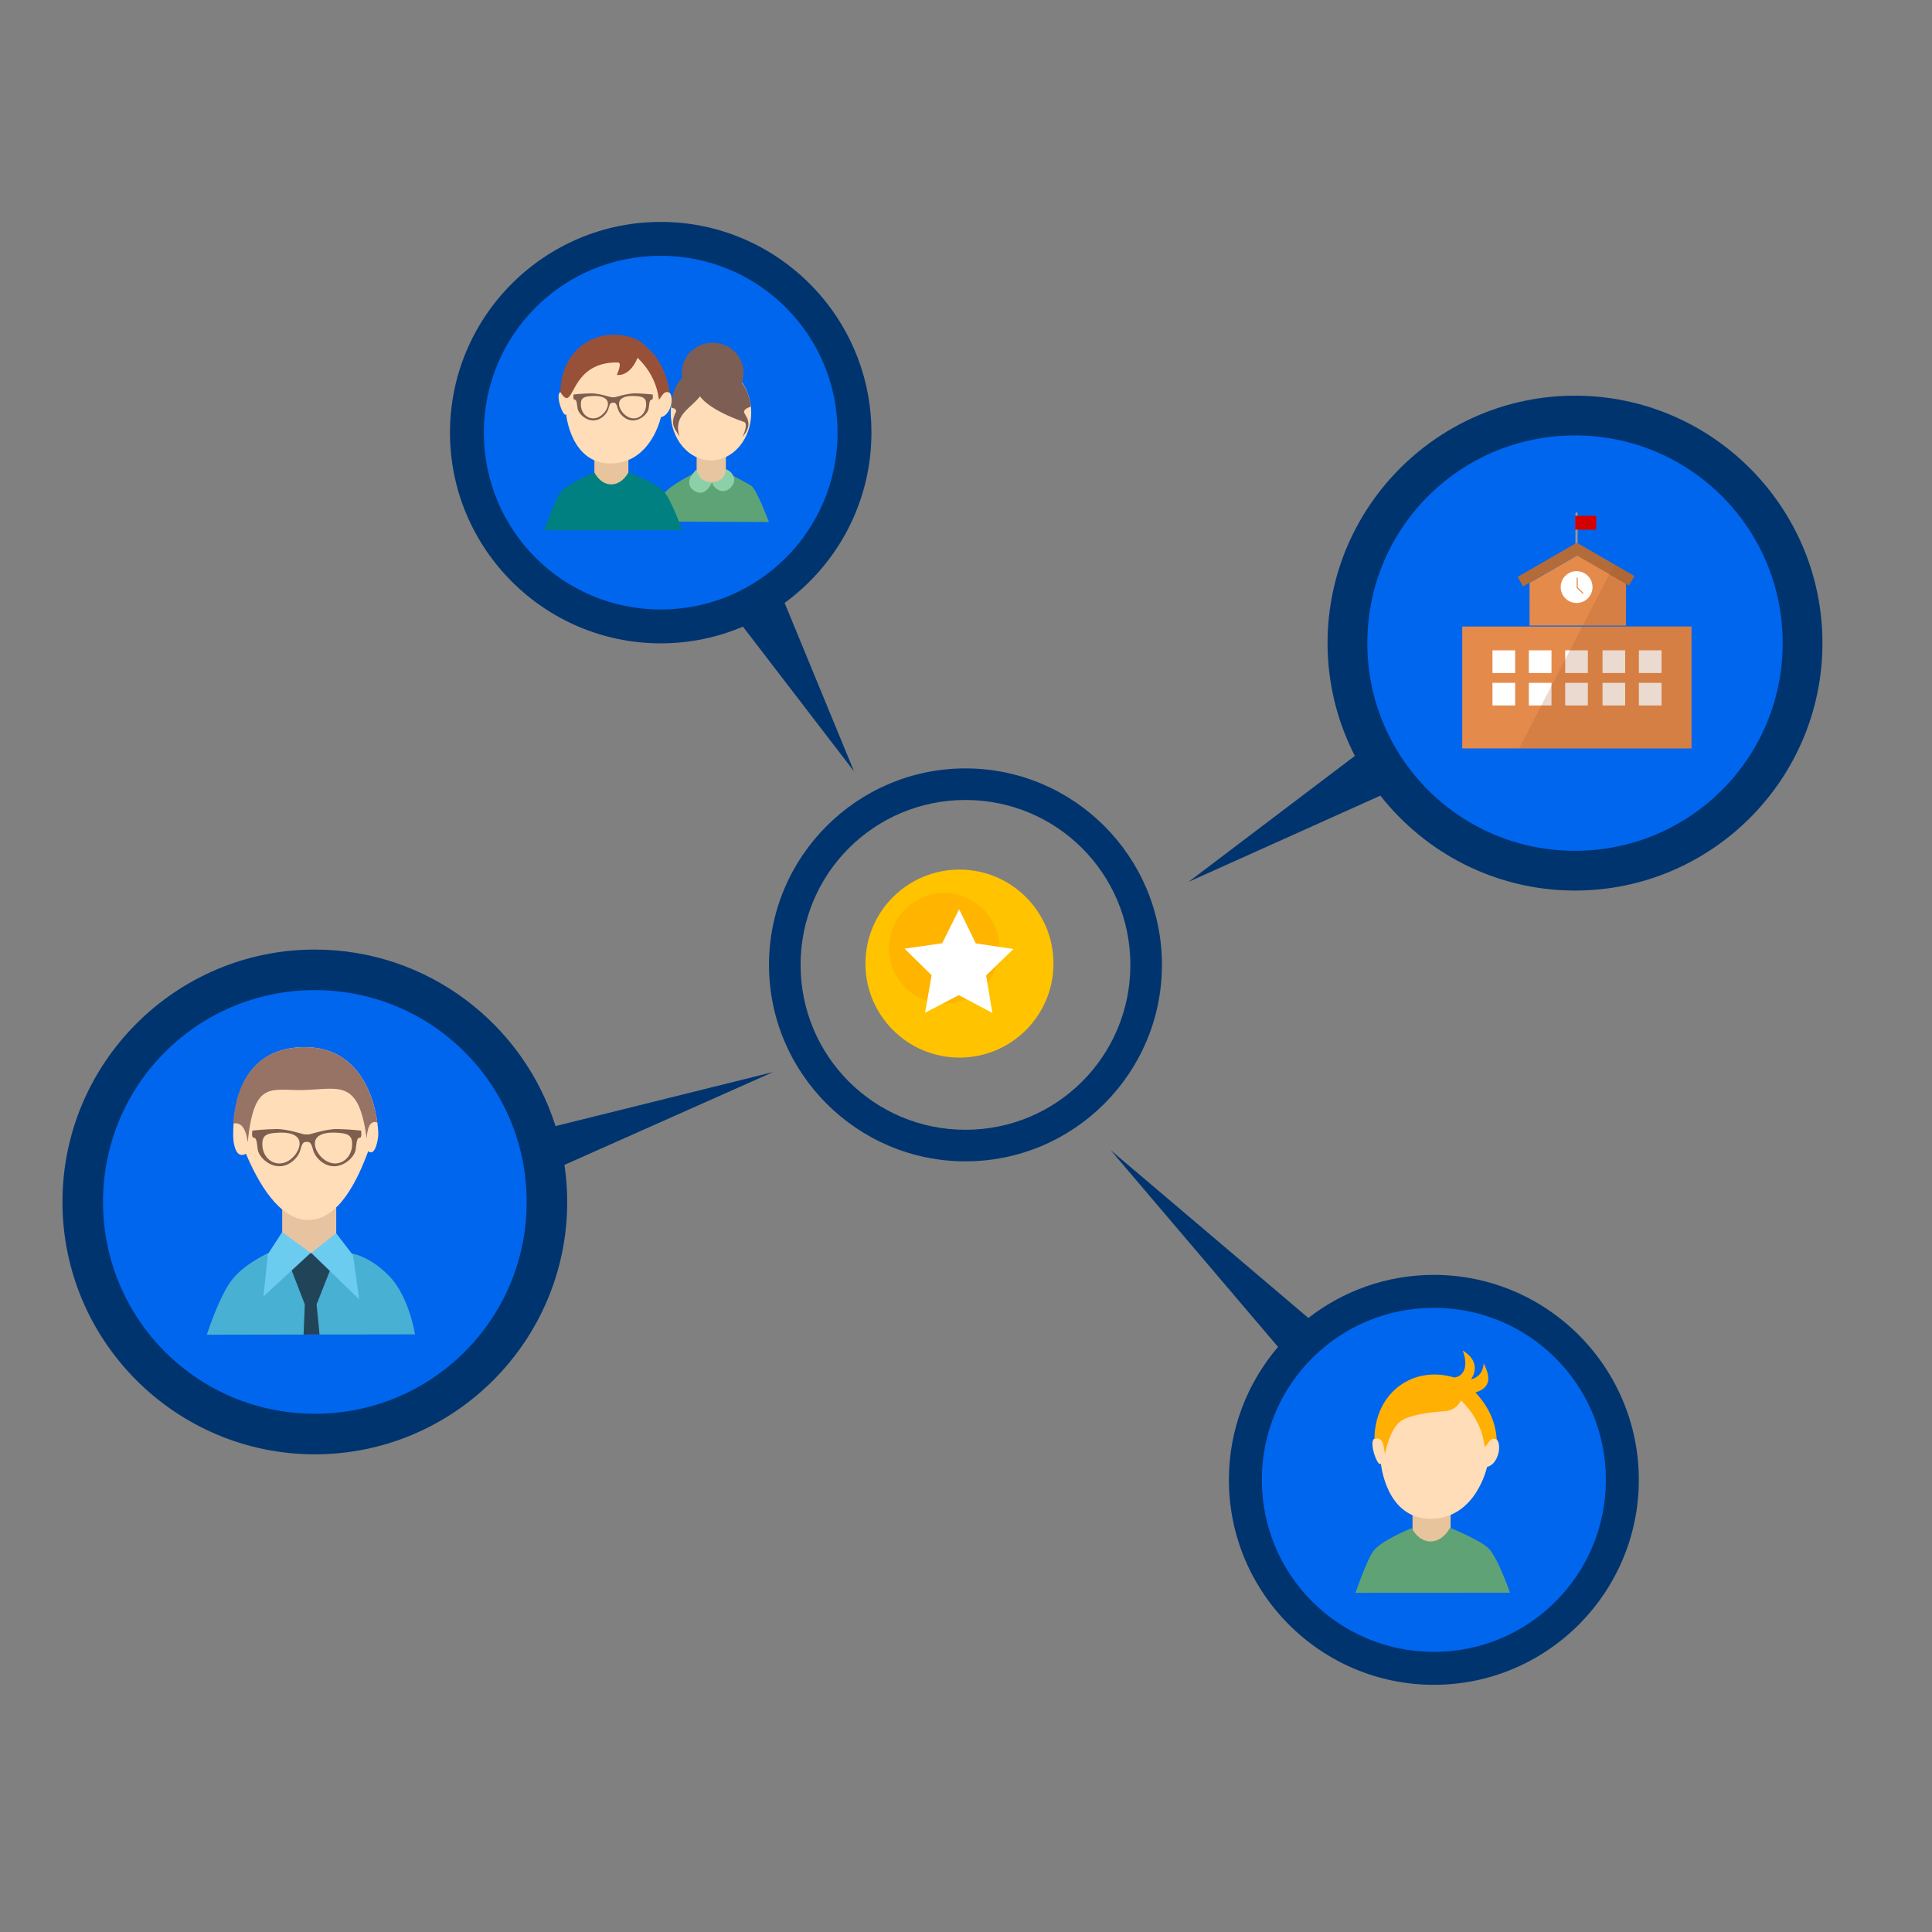 <?xml version="1.0" encoding="UTF-8" standalone="no"?>
<!-- Created with Inkscape (http://www.inkscape.org/) -->

<svg
   xmlns:dc="http://purl.org/dc/elements/1.1/"
   xmlns:cc="http://creativecommons.org/ns#"
   xmlns:rdf="http://www.w3.org/1999/02/22-rdf-syntax-ns#"
   xmlns:svg="http://www.w3.org/2000/svg"
   xmlns="http://www.w3.org/2000/svg"
   xmlns:sodipodi="http://sodipodi.sourceforge.net/DTD/sodipodi-0.dtd"
   xmlns:inkscape="http://www.inkscape.org/namespaces/inkscape"
   width="135mm"
   height="135mm"
   viewBox="0 0 478.346 478.346"
   id="svg2"
   version="1.1"
   inkscape:version="0.91 r13725"
   sodipodi:docname="Why.svg">
  <rect x="0" y="0" width="478.346" height="478.346" fill="#808080" stroke="none"/>
  <defs
     id="defs4">
    <clipPath
       clipPathUnits="userSpaceOnUse"
       id="clipPath4437">
      <rect
         style="fill:#784421;fill-opacity:1;stroke:none;stroke-width:0.1;stroke-linecap:round;stroke-linejoin:miter;stroke-miterlimit:4;stroke-dasharray:none;stroke-dashoffset:0;stroke-opacity:1"
         id="rect4439"
         width="16.562"
         height="27.562"
         x="51.224"
         y="578.048"
         transform="matrix(0.888,0.46,-0.46,0.888,0,0)" />
    </clipPath>
    <clipPath
       clipPathUnits="userSpaceOnUse"
       id="clipPath4588">
      <path
         sodipodi:nodetypes="czcczcc"
         inkscape:connector-curvature="0"
         id="path4590"
         d="m -357.747,409.395 c 0,0 5.568,-17.501 11.667,-25.986 6.099,-8.485 18.915,-14.142 18.915,-14.142 l 40.482,0.619 c 0,0 8.72,1.356 18.12,11.225 9.4,9.87 12.286,28.107 12.286,28.107 z"
         style="fill:#48b0d3;fill-opacity:1;fill-rule:evenodd;stroke:none;stroke-width:1px;stroke-linecap:butt;stroke-linejoin:miter;stroke-opacity:1" />
    </clipPath>
    <clipPath
       clipPathUnits="userSpaceOnUse"
       id="clipPath4611">
      <rect
         style="fill:#7c5e54;fill-opacity:1;stroke:none;stroke-width:0.1;stroke-linecap:round;stroke-linejoin:miter;stroke-miterlimit:4;stroke-dasharray:none;stroke-dashoffset:0;stroke-opacity:1"
         id="rect4613"
         width="103.75"
         height="47.75"
         x="-3.5"
         y="259.862" />
    </clipPath>
  </defs>
  <sodipodi:namedview
     id="base"
     pagecolor="#ffffff"
     bordercolor="#666666"
     borderopacity="1.0"
     inkscape:pageopacity="0.0"
     inkscape:pageshadow="2"
     inkscape:zoom="1.4142136"
     inkscape:cx="146.80985"
     inkscape:cy="228.12381"
     inkscape:document-units="px"
     inkscape:current-layer="layer1"
     showgrid="false"
     inkscape:window-width="1366"
     inkscape:window-height="715"
     inkscape:window-x="-8"
     inkscape:window-y="-8"
     inkscape:window-maximized="1"
     showguides="true"
     inkscape:guide-bbox="true"
     fit-margin-top="0"
     fit-margin-left="0"
     fit-margin-right="0"
     fit-margin-bottom="0">
    <sodipodi:guide
       position="826.918,311.918"
       orientation="1,0"
       id="guide4232" />
    <sodipodi:guide
       position="239.173,239.173"
       orientation="1,0"
       id="guide4218"
       inkscape:label=""
       inkscape:color="rgb(0,0,255)" />
  </sodipodi:namedview>
  <g
     inkscape:label="Layer 1"
     inkscape:groupmode="layer"
     id="layer1"
     transform="translate(-118.796,-189.506)">
    <g
       id="circs"
       inkscape:transform-center-x="4.9497475"
       inkscape:transform-center-y="-2.8284271">
      <circle
         transform="translate(118.796,189.506)"
         class="why-cir"
         r="47"
         cy="107.346"
         cx="163"
         id="path4304"
         style="fill:#0066ee;fill-opacity:1;stroke:none;stroke-width:0.3;stroke-linecap:round;stroke-linejoin:round;stroke-miterlimit:4;stroke-dasharray:none;stroke-dashoffset:0;stroke-opacity:1" />
      <circle
         transform="translate(118.796,189.506)"
         class="why-cir"
         r="59.5"
         cy="158.846"
         cx="390.5"
         id="path4310"
         style="fill:#0066ee;fill-opacity:1;stroke:none;stroke-width:0.3;stroke-linecap:round;stroke-linejoin:round;stroke-miterlimit:4;stroke-dasharray:none;stroke-dashoffset:0;stroke-opacity:1" />
      <circle
         transform="translate(118.796,189.506)"
         class="why-cir"
         r="47"
         cy="366.346"
         cx="355"
         id="path4308"
         style="fill:#0066ee;fill-opacity:1;stroke:none;stroke-width:0.3;stroke-linecap:round;stroke-linejoin:round;stroke-miterlimit:4;stroke-dasharray:none;stroke-dashoffset:0;stroke-opacity:1" />
      <circle
         transform="translate(118.796,189.506)"
         class="why-cir"
         r="54.5"
         cy="297.846"
         cx="78.5"
         id="path4306"
         style="fill:#0066ee;fill-opacity:1;stroke:none;stroke-width:0.3;stroke-linecap:round;stroke-linejoin:round;stroke-miterlimit:4;stroke-dasharray:none;stroke-dashoffset:0;stroke-opacity:1" />
      <g
         id="g4279"
         class="pic why-cir">
        <g
           transform="matrix(0.318,0,0,0.318,280.077,188.968)"
           id="g4623">
          <rect
             style="fill:#e6c5a0;fill-opacity:1;stroke:none;stroke-width:0.1;stroke-linecap:round;stroke-linejoin:miter;stroke-miterlimit:4;stroke-dasharray:none;stroke-dashoffset:0;stroke-opacity:1"
             id="rect4615"
             width="22.804"
             height="35.002"
             x="35.216"
             y="353.564" />
          <ellipse
             style="fill:#ffddb8;fill-opacity:1;stroke:none;stroke-width:0.1;stroke-linecap:round;stroke-linejoin:miter;stroke-miterlimit:4;stroke-dasharray:none;stroke-dashoffset:0;stroke-opacity:1"
             id="path4603"
             cx="46.378"
             cy="323.001"
             rx="31.339"
             ry="37.143" />
          <ellipse
             style="fill:#7c5e54;fill-opacity:1;stroke:none;stroke-width:0.1;stroke-linecap:round;stroke-linejoin:miter;stroke-miterlimit:4;stroke-dasharray:none;stroke-dashoffset:0;stroke-opacity:1"
             id="path4605"
             cx="47.73"
             cy="291.869"
             rx="24.042"
             ry="23.335"
             clip-path="url(#clipPath4611)" />
          <path
             style="fill:#7c5e54;fill-opacity:1;fill-rule:evenodd;stroke:none;stroke-width:1px;stroke-linecap:butt;stroke-linejoin:miter;stroke-opacity:1"
             d="m 70.879,341.897 c 0,0 5.081,-10.33 1.237,-11.667 -28.461,-9.899 -34.295,-19.976 -34.295,-19.976 -7.02,9.424 -21.244,14.624 -15.91,31.289 -2.861,-5.233 -8.224,-8.886 -2.652,-19.445 -0.189,-2.907 -2.426,-2.398 -3.889,-3.182 0,0 -0.93,-30.976 29.875,-30.582 30.806,0.393 32.173,30.052 32.173,30.052 0,0 -4.994,1.149 -5.303,3.889 -0.265,2.344 8.662,8.485 -1.237,19.622 z"
             id="path4607"
             inkscape:connector-curvature="0"
             sodipodi:nodetypes="cscccczcsc" />
          <path
             style="fill:#5ea376;fill-opacity:1;fill-rule:evenodd;stroke:none;stroke-width:1px;stroke-linecap:butt;stroke-linejoin:miter;stroke-opacity:1"
             d="m 1.562,407.737 c 0,0 4.864,-17.03 8.438,-21.875 C 14.884,379.241 33,370.362 33,370.362 l 6.5,11 7.25,-4.25 12,3 1.177,-9.854 c 0,0 14.073,7.104 18.073,9.854 4,2.75 13.5,28 13.5,28 z"
             id="path4617"
             inkscape:connector-curvature="0"
             sodipodi:nodetypes="cscccccscc" />
          <path
             style="fill:#8dd0a7;fill-opacity:1;fill-rule:evenodd;stroke:none;stroke-width:1px;stroke-linecap:butt;stroke-linejoin:miter;stroke-opacity:1"
             d="m 35.216,367.201 c 0,0 1.308,10.235 12.058,9.86 10.75,-0.375 10.729,-10.006 10.729,-10.006 2.538,0.231 10.679,6.944 3.771,14.131 -6.907,7.187 -14.608,-0.944 -14.5,-4.25 0,0 -4.988,13.1 -14.25,6.625 -9.262,-6.475 2.192,-16.36 2.192,-16.36 z"
             id="path4621"
             inkscape:connector-curvature="0"
             sodipodi:nodetypes="csczczc" />
        </g>
        <g
           transform="matrix(1.056,0,0,1.056,-29.203,-71.589)"
           id="g4725">
          <g
             transform="matrix(0.443,0,0,0.443,590.434,294.624)"
             id="g4698">
            <g
               id="g4700"
               transform="translate(-310.5,19.5)">
              <rect
                 y="108.862"
                 x="-391.36"
                 height="27"
                 width="18"
                 id="rect4702"
                 style="fill:#e7c49c;fill-opacity:1;stroke:none;stroke-width:0.1;stroke-linecap:round;stroke-linejoin:miter;stroke-miterlimit:4;stroke-dasharray:none;stroke-dashoffset:0;stroke-opacity:1" />
              <path
                 sodipodi:nodetypes="zccccccz"
                 inkscape:connector-curvature="0"
                 id="path4704"
                 d="m -382.653,118.862 c 21.331,-0.147 26.5,-24.5 26.5,-24.5 5.338,-1.117 7.298,-10.747 4.309,-13.247 l -16.809,-24.753 -29.75,8.75 -10.652,15.862 c -3.579,0.536 1.431,14.398 2.75,11.75 0,0 2.321,26.285 23.652,26.138 z"
                 style="fill:#ffddb8;fill-opacity:1;fill-rule:evenodd;stroke:none;stroke-width:1px;stroke-linecap:butt;stroke-linejoin:miter;stroke-opacity:1" />
              <path
                 sodipodi:nodetypes="csccczccc"
                 inkscape:connector-curvature="0"
                 id="path4706"
                 d="m -378.84,65.393 c 2.394,0.106 -0.673,6.622 -0.673,6.622 7.584,0.665 10.996,-9.12 10.996,-9.12 6.251,6.072 10.246,13.375 11.314,22.274 1.634,-1.91 2.716,-5.29 5.657,-3.712 -0.525,-7.222 -4.828,-17.23 -10.076,-22.274 -5.248,-5.044 -5.394,-5.229 -10.076,-7.071 -19.219,-5.849 -37.454,6.963 -37.653,28.991 7.886,12.466 3.549,-16.264 30.513,-15.71 z"
                 style="fill:#975139;fill-opacity:1;fill-rule:evenodd;stroke:none;stroke-width:1px;stroke-linecap:butt;stroke-linejoin:miter;stroke-opacity:1" />
            </g>
            <path
               style="fill:#008080;fill-opacity:1;fill-rule:evenodd;stroke:none;stroke-width:1px;stroke-linecap:butt;stroke-linejoin:miter;stroke-opacity:1"
               d="m -701.875,143.112 c 4.51,8.38 13.288,8.534 18.129,-0.153 0,0 13.508,5.477 17.928,9.453 4.42,3.976 10.385,21.217 10.385,21.217 l -72.973,0.077 c 0,0 4.972,-14.755 8.351,-19.652 3.379,-4.897 18.18,-10.942 18.18,-10.942 z"
               id="path4708"
               inkscape:connector-curvature="0"
               sodipodi:nodetypes="cczcczc" />
          </g>
          <path
             style="fill:#7e5e4d;fill-opacity:1;fill-rule:evenodd;stroke:none;stroke-width:1px;stroke-linecap:butt;stroke-linejoin:miter;stroke-opacity:1"
             d="m 278.617,339.477 c -2.011,0.044 -3.979,0.262 -3.979,0.262 0,0 -0.219,1.268 0.262,1.224 0.481,-0.044 0.525,1.049 0.656,2.011 0.143,1.048 1.618,2.754 3.541,2.842 1.924,0.087 3.41,-1.574 3.716,-2.754 0.306,-1.18 0.498,-1.399 1.089,-1.399 0.591,0 0.783,0.219 1.089,1.399 0.306,1.18 1.793,2.842 3.716,2.754 1.924,-0.087 3.399,-1.794 3.541,-2.842 0.131,-0.962 0.175,-2.055 0.656,-2.011 0.481,0.044 0.262,-1.224 0.262,-1.224 0,0 -1.967,-0.219 -3.979,-0.262 -2.011,-0.044 -4.656,0.918 -4.941,0.918 l -0.691,0 c -0.284,0 -2.929,-0.962 -4.941,-0.918 z m 1.013,0.605 c 1.952,0.008 3.156,0.685 3.054,2.018 -0.109,1.422 -1.618,3.148 -3.279,3.235 -1.661,0.087 -2.973,-1.268 -3.061,-3.061 -0.087,-1.793 0.7,-2.099 2.886,-2.186 0.137,-0.005 0.27,-0.008 0.4,-0.007 z m 8.721,0 c 0.13,-3.5e-4 0.264,0.002 0.4,0.007 2.186,0.087 2.973,0.394 2.886,2.186 -0.087,1.793 -1.399,3.148 -3.061,3.061 -1.661,-0.087 -3.17,-1.814 -3.279,-3.235 -0.103,-1.333 1.101,-2.011 3.054,-2.018 z"
             id="path4564-0"
             inkscape:connector-curvature="0" />
        </g>
      </g>
      <g
         id="g4526"
         class="pic why-cir">
        <g
           id="g4460"
           class=""
           transform="matrix(2.716,0,0,2.716,1124.371,-1142.83)">
          <rect
             y="547.665"
             x="-236.943"
             height="11.112"
             width="20.898"
             id="rect4280"
             style="fill:#e48b4c;fill-opacity:1;stroke:none;stroke-width:25;stroke-linecap:round;stroke-linejoin:round;stroke-miterlimit:4;stroke-dasharray:none;stroke-dashoffset:0;stroke-opacity:1" />
          <g
             transform="matrix(0.536,0,0,0.536,-103.871,253.013)"
             id="g4294">
            <path
               sodipodi:nodetypes="cccccc"
               style="fill:#e48b4c;fill-opacity:1;fill-rule:evenodd;stroke:none;stroke-width:1px;stroke-linecap:butt;stroke-linejoin:miter;stroke-opacity:1"
               d="m -228.61,537.56 8.2,4.739 -0.008,7.26 -16.404,0 0.002,-7.26 z"
               id="path4290"
               inkscape:connector-curvature="0" />
          </g>
          <path
             inkscape:connector-curvature="0"
             id="path4301"
             d="m -226.525,540.804 0,-3.447"
             style="fill:#999999;fill-rule:evenodd;stroke:#999999;stroke-width:0.2;stroke-linecap:round;stroke-linejoin:miter;stroke-miterlimit:4;stroke-dasharray:none;stroke-opacity:1" />
          <path
             inkscape:connector-curvature="0"
             id="path4299"
             d="m -231.645,543.575 5.145,-2.97 5.005,2.89"
             style="fill:none;fill-opacity:0;fill-rule:evenodd;stroke:#b36c39;stroke-width:1px;stroke-linecap:butt;stroke-linejoin:miter;stroke-opacity:1" />
          <rect
             y="537.675"
             x="-226.547"
             height="1.062"
             width="1.719"
             id="rect4303"
             style="fill:#d40000;fill-opacity:1;stroke:#d40000;stroke-width:0.2;stroke-linecap:round;stroke-linejoin:miter;stroke-miterlimit:4;stroke-dasharray:none;stroke-dashoffset:0;stroke-opacity:1" />
          <g
             transform="translate(0.188,-0.062)"
             id="g4309">
            <circle
               style="fill:#ffffff;fill-opacity:1;stroke:#e48b4c;stroke-width:0.283;stroke-linecap:round;stroke-linejoin:miter;stroke-miterlimit:4;stroke-dasharray:none;stroke-dashoffset:0;stroke-opacity:1"
               id="path4305"
               cx="-226.706"
               cy="544.13"
               r="1.592" />
            <path
               style="fill:none;fill-rule:evenodd;stroke:#e48b4c;stroke-width:0.1;stroke-linecap:butt;stroke-linejoin:miter;stroke-miterlimit:4;stroke-dasharray:none;stroke-opacity:1"
               d="m -226.65,543.267 0,0.906 0.541,0.541"
               id="path4307"
               inkscape:connector-curvature="0" />
          </g>
          <rect
             y="549.786"
             x="-234.237"
             height="2.166"
             width="2.166"
             id="rect4313"
             style="fill:#ffffff;fill-opacity:1;stroke:#e48b4c;stroke-width:0.1;stroke-linecap:round;stroke-linejoin:miter;stroke-miterlimit:4;stroke-dasharray:none;stroke-dashoffset:0;stroke-opacity:1" />
          <rect
             style="fill:#ffffff;fill-opacity:1;stroke:#e48b4c;stroke-width:0.1;stroke-linecap:round;stroke-linejoin:miter;stroke-miterlimit:4;stroke-dasharray:none;stroke-dashoffset:0;stroke-opacity:1"
             id="rect4315"
             width="2.166"
             height="2.166"
             x="-230.922"
             y="549.786" />
          <rect
             y="549.786"
             x="-227.608"
             height="2.166"
             width="2.166"
             id="rect4317"
             style="fill:#ffffff;fill-opacity:1;stroke:#e48b4c;stroke-width:0.1;stroke-linecap:round;stroke-linejoin:miter;stroke-miterlimit:4;stroke-dasharray:none;stroke-dashoffset:0;stroke-opacity:1" />
          <rect
             style="fill:#ffffff;fill-opacity:1;stroke:#e48b4c;stroke-width:0.1;stroke-linecap:round;stroke-linejoin:miter;stroke-miterlimit:4;stroke-dasharray:none;stroke-dashoffset:0;stroke-opacity:1"
             id="rect4319"
             width="2.166"
             height="2.166"
             x="-224.205"
             y="549.786" />
          <rect
             y="549.786"
             x="-220.89"
             height="2.166"
             width="2.166"
             id="rect4321"
             style="fill:#ffffff;fill-opacity:1;stroke:#e48b4c;stroke-width:0.1;stroke-linecap:round;stroke-linejoin:miter;stroke-miterlimit:4;stroke-dasharray:none;stroke-dashoffset:0;stroke-opacity:1" />
          <rect
             style="fill:#ffffff;fill-opacity:1;stroke:#e48b4c;stroke-width:0.1;stroke-linecap:round;stroke-linejoin:miter;stroke-miterlimit:4;stroke-dasharray:none;stroke-dashoffset:0;stroke-opacity:1"
             id="rect4325"
             width="2.166"
             height="2.166"
             x="-234.237"
             y="552.747" />
          <rect
             y="552.747"
             x="-230.922"
             height="2.166"
             width="2.166"
             id="rect4327"
             style="fill:#ffffff;fill-opacity:1;stroke:#e48b4c;stroke-width:0.1;stroke-linecap:round;stroke-linejoin:miter;stroke-miterlimit:4;stroke-dasharray:none;stroke-dashoffset:0;stroke-opacity:1" />
          <rect
             style="fill:#ffffff;fill-opacity:1;stroke:#e48b4c;stroke-width:0.1;stroke-linecap:round;stroke-linejoin:miter;stroke-miterlimit:4;stroke-dasharray:none;stroke-dashoffset:0;stroke-opacity:1"
             id="rect4329"
             width="2.166"
             height="2.166"
             x="-227.608"
             y="552.747" />
          <rect
             y="552.747"
             x="-224.205"
             height="2.166"
             width="2.166"
             id="rect4331"
             style="fill:#ffffff;fill-opacity:1;stroke:#e48b4c;stroke-width:0.1;stroke-linecap:round;stroke-linejoin:miter;stroke-miterlimit:4;stroke-dasharray:none;stroke-dashoffset:0;stroke-opacity:1" />
          <rect
             style="fill:#ffffff;fill-opacity:1;stroke:#e48b4c;stroke-width:0.1;stroke-linecap:round;stroke-linejoin:miter;stroke-miterlimit:4;stroke-dasharray:none;stroke-dashoffset:0;stroke-opacity:1"
             id="rect4333"
             width="2.166"
             height="2.166"
             x="-220.89"
             y="552.747" />
          <g
             style="fill:#a05a2c;fill-opacity:0.219"
             clip-path="url(#clipPath4437)"
             id="g4368">
            <path
               id="rect4370"
               d="m -236.943,547.665 20.898,0 0,11.112 -20.898,0 z"
               style="fill:#a05a2c;fill-opacity:0.219;stroke:none;stroke-width:25;stroke-linecap:round;stroke-linejoin:round;stroke-miterlimit:4;stroke-dasharray:none;stroke-dashoffset:0;stroke-opacity:1"
               inkscape:connector-curvature="0" />
            <g
               style="fill:#a05a2c;fill-opacity:0.219"
               transform="matrix(0.536,0,0,0.536,-103.871,253.013)"
               id="g4372">
              <path
                 sodipodi:nodetypes="cccccc"
                 style="fill:#a05a2c;fill-opacity:0.219;fill-rule:evenodd;stroke:none;stroke-width:1px;stroke-linecap:butt;stroke-linejoin:miter;stroke-opacity:1"
                 d="m -228.61,537.56 8.2,4.739 -0.008,7.26 -16.404,0 0.002,-7.26 z"
                 id="path4374"
                 inkscape:connector-curvature="0" />
            </g>
            <path
               inkscape:connector-curvature="0"
               id="path4376"
               d="m -226.5,540.027 -5.395,3.115 0.5,0.865 4.895,-2.826 4.756,2.746 0.5,-0.865 -5.256,-3.035 z"
               style="color:#000000;font-style:normal;font-variant:normal;font-weight:normal;font-stretch:normal;font-size:medium;line-height:normal;font-family:sans-serif;text-indent:0;text-align:start;text-decoration:none;text-decoration-line:none;text-decoration-style:solid;text-decoration-color:#000000;letter-spacing:normal;word-spacing:normal;text-transform:none;direction:ltr;block-progression:tb;writing-mode:lr-tb;baseline-shift:baseline;text-anchor:start;white-space:normal;clip-rule:nonzero;display:inline;overflow:visible;visibility:visible;opacity:1;isolation:auto;mix-blend-mode:normal;color-interpolation:sRGB;color-interpolation-filters:linearRGB;solid-color:#000000;solid-opacity:1;fill:#a05a2c;fill-opacity:0.219;fill-rule:evenodd;stroke:none;stroke-width:1px;stroke-linecap:butt;stroke-linejoin:miter;stroke-miterlimit:4;stroke-dasharray:none;stroke-dashoffset:0;stroke-opacity:1;color-rendering:auto;image-rendering:auto;shape-rendering:auto;text-rendering:auto;enable-background:accumulate" />
            <path
               inkscape:connector-curvature="0"
               id="path4378"
               d="m -226.537,537.256 a 0.1,0.1 0 0 0 -0.088,0.102 l 0,3.445 a 0.1,0.1 0 1 0 0.199,0 l 0,-3.445 a 0.1,0.1 0 0 0 -0.111,-0.102 z"
               style="color:#000000;font-style:normal;font-variant:normal;font-weight:normal;font-stretch:normal;font-size:medium;line-height:normal;font-family:sans-serif;text-indent:0;text-align:start;text-decoration:none;text-decoration-line:none;text-decoration-style:solid;text-decoration-color:#000000;letter-spacing:normal;word-spacing:normal;text-transform:none;direction:ltr;block-progression:tb;writing-mode:lr-tb;baseline-shift:baseline;text-anchor:start;white-space:normal;clip-rule:nonzero;display:inline;overflow:visible;visibility:visible;opacity:1;isolation:auto;mix-blend-mode:normal;color-interpolation:sRGB;color-interpolation-filters:linearRGB;solid-color:#000000;solid-opacity:1;fill:#a05a2c;fill-opacity:0.219;fill-rule:evenodd;stroke:none;stroke-width:0.2;stroke-linecap:round;stroke-linejoin:miter;stroke-miterlimit:4;stroke-dasharray:none;stroke-dashoffset:0;stroke-opacity:1;color-rendering:auto;image-rendering:auto;shape-rendering:auto;text-rendering:auto;enable-background:accumulate" />
            <path
               id="rect4380"
               d="m -226.547,537.675 1.719,0 0,1.062 -1.719,0 z"
               style="fill:#a05a2c;fill-opacity:0.219;stroke:#e48b4c;stroke-width:0.2;stroke-linecap:round;stroke-linejoin:miter;stroke-miterlimit:4;stroke-dasharray:none;stroke-dashoffset:0;stroke-opacity:1"
               inkscape:connector-curvature="0" />
            <g
               style="fill:#a05a2c;fill-opacity:0.219"
               transform="translate(0.188,-0.062)"
               id="g4382">
              <path
                 id="circle4384"
                 d="m -225.115,544.13 a 1.592,1.592 0 0 1 -1.592,1.592 1.592,1.592 0 0 1 -1.592,-1.592 1.592,1.592 0 0 1 1.592,-1.592 1.592,1.592 0 0 1 1.592,1.592 z"
                 style="fill:#a05a2c;fill-opacity:0.219;stroke:#e48b4c;stroke-width:0.283;stroke-linecap:round;stroke-linejoin:miter;stroke-miterlimit:4;stroke-dasharray:none;stroke-dashoffset:0;stroke-opacity:1"
                 inkscape:connector-curvature="0" />
              <path
                 style="fill:#a05a2c;fill-opacity:0.219;fill-rule:evenodd;stroke:#e48b4c;stroke-width:0.1;stroke-linecap:butt;stroke-linejoin:miter;stroke-miterlimit:4;stroke-dasharray:none;stroke-opacity:1"
                 d="m -226.65,543.267 0,0.906 0.541,0.541"
                 id="path4386"
                 inkscape:connector-curvature="0" />
            </g>
            <path
               id="rect4388"
               d="m -234.237,549.786 2.166,0 0,2.166 -2.166,0 z"
               style="fill:#a05a2c;fill-opacity:0.219;stroke:#e48b4c;stroke-width:0.1;stroke-linecap:round;stroke-linejoin:miter;stroke-miterlimit:4;stroke-dasharray:none;stroke-dashoffset:0;stroke-opacity:1"
               inkscape:connector-curvature="0" />
            <path
               id="rect4390"
               d="m -230.922,549.786 2.166,0 0,2.166 -2.166,0 z"
               style="fill:#a05a2c;fill-opacity:0.219;stroke:#e48b4c;stroke-width:0.1;stroke-linecap:round;stroke-linejoin:miter;stroke-miterlimit:4;stroke-dasharray:none;stroke-dashoffset:0;stroke-opacity:1"
               inkscape:connector-curvature="0" />
            <path
               id="rect4398"
               d="m -234.237,552.747 2.166,0 0,2.166 -2.166,0 z"
               style="fill:#a05a2c;fill-opacity:0.219;stroke:#e48b4c;stroke-width:0.1;stroke-linecap:round;stroke-linejoin:miter;stroke-miterlimit:4;stroke-dasharray:none;stroke-dashoffset:0;stroke-opacity:1"
               inkscape:connector-curvature="0" />
          </g>
        </g>
      </g>
      <g
         id="g4674"
         class="pic why-cir">
        <g
           transform="matrix(0.524,0,0,0.524,673.599,503.256)"
           id="g4667">
          <rect
             style="fill:#e7c49c;fill-opacity:1;stroke:none;stroke-width:0.1;stroke-linecap:round;stroke-linejoin:miter;stroke-miterlimit:4;stroke-dasharray:none;stroke-dashoffset:0;stroke-opacity:1"
             id="rect4661"
             width="18"
             height="27"
             x="-391.36"
             y="108.862" />
          <path
             style="fill:#ffddb8;fill-opacity:1;fill-rule:evenodd;stroke:none;stroke-width:1px;stroke-linecap:butt;stroke-linejoin:miter;stroke-opacity:1"
             d="m -382.653,118.862 c 21.331,-0.147 26.5,-24.5 26.5,-24.5 5.338,-1.117 7.298,-10.747 4.309,-13.247 l -16.809,-24.753 -29.75,8.75 -10.652,15.862 c -3.579,0.536 1.431,14.398 2.75,11.75 0,0 2.321,26.285 23.652,26.138 z"
             id="path4663"
             inkscape:connector-curvature="0"
             sodipodi:nodetypes="zccccccz" />
          <path
             style="fill:#ffb002;fill-opacity:1;fill-rule:evenodd;stroke:none;stroke-width:1px;stroke-linecap:butt;stroke-linejoin:miter;stroke-opacity:1"
             d="m -404.403,88.351 c 0,0 2.298,-13.081 8.485,-16.263 6.187,-3.182 16.29,-3.756 19.799,-4.066 6.01,-0.53 7.601,-5.127 7.601,-5.127 6.251,6.072 10.246,13.375 11.314,22.274 1.634,-1.91 2.716,-5.29 5.657,-3.712 -0.525,-7.222 -2.978,-14.582 -10.076,-22.274 7.706,-2.367 6.94,-7.68 3.889,-13.789 -0.307,4.231 -2.405,6.67 -6.01,7.601 0,0 6.01,-7.601 -3.889,-13.612 3.013,7.948 0.061,12.363 -4.066,12.728 -19.219,-5.849 -37.454,6.963 -37.653,28.991 4.223,-1.122 4.358,3.377 4.95,7.248 z"
             id="path4665"
             inkscape:connector-curvature="0"
             sodipodi:nodetypes="csscccccccccc" />
        </g>
        <path
           sodipodi:nodetypes="cczcczc"
           inkscape:connector-curvature="0"
           id="path4672"
           d="m -701.875,143.112 c 4.51,8.38 13.288,8.534 18.129,-0.153 0,0 13.508,5.477 17.928,9.453 4.42,3.976 10.385,21.217 10.385,21.217 l -72.973,0.077 c 0,0 4.972,-14.755 8.351,-19.652 3.379,-4.897 18.18,-10.942 18.18,-10.942 z"
           style="fill:#5fa276;fill-opacity:1;fill-rule:evenodd;stroke:none;stroke-width:1px;stroke-linecap:butt;stroke-linejoin:miter;stroke-opacity:1"
           transform="matrix(0.524,0,0,0.524,836.099,492.856)" />
      </g>
      <g
         id="g4561"
         class="pic why-cir">
        <g
           id="g4592"
           transform="matrix(0.508,0,0,0.508,351.743,311.999)"
           class="">
          <rect
             y="347.554"
             x="-321.026"
             height="27.931"
             width="26.34"
             id="rect4578"
             style="fill:#e8c3a2;fill-opacity:1;stroke:none;stroke-width:0.1;stroke-linecap:round;stroke-linejoin:miter;stroke-miterlimit:4;stroke-dasharray:none;stroke-dashoffset:0;stroke-opacity:1" />
          <g
             transform="translate(-164.579,1.414)"
             id="g4572">
            <g
               id="g4560"
               transform="translate(82.731,-3.536)">
              <path
                 sodipodi:nodetypes="scszscs"
                 inkscape:connector-curvature="0"
                 id="path4553"
                 d="m -226.421,355.612 c 14.936,-0.005 24.148,-19.921 29.171,-33.535 3.447,2.936 4.993,-6.088 4.917,-8.642 -0.316,-10.616 -5.771,-42.716 -36.77,-42.073 -30.998,0.643 -34.1,30.016 -33.941,43.487 0.042,3.563 1.293,11.285 6.21,8.465 5.667,13.386 15.947,32.302 30.413,32.297 z"
                 style="fill:#ffddb8;fill-opacity:1;fill-rule:evenodd;stroke:none;stroke-width:1px;stroke-linecap:butt;stroke-linejoin:miter;stroke-opacity:1" />
              <path
                 id="path4555"
                 d="m -229.104,271.363 c -26.772,0.555 -33.091,22.46 -33.898,37.16 l 0.488,-0.037 c 3.638,-0.338 5.731,2.931 6.541,9.191 3.181,-31.484 11.88,-24.694 28.639,-25.455 16.759,-0.761 25.554,-4.643 29.344,23.688 0.022,-0.332 0.182,-9.718 5.188,-7.818 -1.791,-13.342 -9.475,-37.285 -36.301,-36.729 z"
                 style="fill:#977366;fill-opacity:1;fill-rule:evenodd;stroke:none;stroke-width:1px;stroke-linecap:butt;stroke-linejoin:miter;stroke-opacity:1"
                 inkscape:connector-curvature="0" />
            </g>
            <path
               style="fill:#7e5e4d;fill-opacity:1;fill-rule:evenodd;stroke:none;stroke-width:1px;stroke-linecap:butt;stroke-linejoin:miter;stroke-opacity:1"
               d="m -159.602,307.736 c -5.75,0.125 -11.375,0.75 -11.375,0.75 0,0 -0.625,3.625 0.75,3.5 1.375,-0.125 1.5,3 1.875,5.75 0.408,2.996 4.625,7.875 10.125,8.125 5.5,0.25 9.75,-4.5 10.625,-7.875 0.875,-3.375 1.424,-4 3.113,-4 1.69,0 2.238,0.625 3.113,4 0.875,3.375 5.125,8.125 10.625,7.875 5.5,-0.25 9.717,-5.129 10.125,-8.125 0.375,-2.75 0.5,-5.875 1.875,-5.75 1.375,0.125 0.75,-3.5 0.75,-3.5 0,0 -5.625,-0.625 -11.375,-0.75 -5.75,-0.125 -13.312,2.625 -14.125,2.625 l -1.977,0 c -0.812,0 -8.375,-2.75 -14.125,-2.625 z m 2.896,1.73 c 5.581,0.021 9.024,1.959 8.73,5.77 -0.313,4.065 -4.625,9 -9.375,9.25 -4.75,0.25 -8.5,-3.625 -8.75,-8.75 -0.25,-5.125 2,-6 8.25,-6.25 0.391,-0.015 0.772,-0.021 1.145,-0.019 z m 24.934,0 c 0.372,-10e-4 0.754,0.004 1.145,0.019 6.25,0.25 8.5,1.125 8.25,6.25 -0.25,5.125 -4,9 -8.75,8.75 -4.75,-0.25 -9.062,-5.185 -9.375,-9.25 -0.293,-3.811 3.149,-5.748 8.73,-5.77 z"
               id="path4564"
               inkscape:connector-curvature="0" />
          </g>
          <path
             sodipodi:nodetypes="czcczcc"
             inkscape:connector-curvature="0"
             id="path4580"
             d="m -357.747,409.395 c 0,0 5.568,-17.501 11.667,-25.986 6.099,-8.485 18.915,-14.142 18.915,-14.142 l 40.482,0.619 c 0,0 8.72,1.356 18.12,11.225 9.4,9.87 12.286,28.107 12.286,28.107 z"
             style="fill:#48b0d3;fill-opacity:1;fill-rule:evenodd;stroke:none;stroke-width:1px;stroke-linecap:butt;stroke-linejoin:miter;stroke-opacity:1" />
          <path
             clip-path="url(#clipPath4588)"
             inkscape:connector-curvature="0"
             id="path4584"
             d="m -302.75,409.862 -1.5,-15.25 9.75,-24.75 -25.25,-0.5 9.75,25.25 -0.75,18.75 z"
             style="fill:#224459;fill-opacity:1;fill-rule:evenodd;stroke:none;stroke-width:1px;stroke-linecap:butt;stroke-linejoin:miter;stroke-opacity:1" />
          <path
             sodipodi:nodetypes="ccccccccc"
             inkscape:connector-curvature="0"
             id="path4582"
             d="m -328,370.143 -2.174,20.616 23.174,-21.366 23.5,22.75 -3,-21.5 -8.235,-10.75 -12.222,9.722 -14.088,-10.222 z"
             style="fill:#6bccef;fill-opacity:1;fill-rule:evenodd;stroke:none;stroke-width:1px;stroke-linecap:butt;stroke-linejoin:miter;stroke-opacity:1" />
        </g>
      </g>
      <g
         transform="translate(0.4,0)"
         inkscape:transform-center-y="-3.133124"
         inkscape:transform-center-x="5.8287293"
         id="circs-no-fill">
        <path
           style="fill:#00346f;fill-opacity:1;fill-rule:evenodd;stroke:none;stroke-width:1px;stroke-linecap:butt;stroke-linejoin:miter;stroke-opacity:1"
           d="m 357.439,379.756 c -26.819,0 -48.645,21.826 -48.645,48.645 0,26.819 21.826,48.643 48.645,48.643 26.819,0 48.643,-21.824 48.643,-48.643 0,-26.819 -21.824,-48.645 -48.643,-48.645 z m 0,7.819 c 22.594,0 40.826,18.232 40.826,40.826 0,22.594 -18.232,40.826 -40.826,40.826 -22.594,0 -40.826,-18.232 -40.826,-40.826 0,-22.594 18.232,-40.826 40.826,-40.826 z"
           id="path4277"
           inkscape:connector-curvature="0"
           inkscape:transform-center-x="5.8187466"
           inkscape:transform-center-y="-2.8500089"
           sodipodi:nodetypes="ssssssssss" />
        <path
           inkscape:transform-center-y="-2.8500089"
           inkscape:transform-center-x="5.8187466"
           inkscape:connector-curvature="0"
           id="parents-cir"
           d="m 281.983,244.449 c -28.764,0 -52.174,23.408 -52.174,52.172 0,28.764 23.41,52.172 52.174,52.172 7.218,0 14.098,-1.475 20.356,-4.138 l 27.511,35.842 -17.189,-41.717 c 13.014,-9.497 21.494,-24.854 21.494,-42.16 0,-28.764 -23.408,-52.172 -52.172,-52.172 z m 0,8.385 c 24.233,0 43.787,19.555 43.787,43.787 0,24.233 -19.555,43.787 -43.787,43.787 -24.233,0 -43.789,-19.555 -43.789,-43.787 0,-24.233 19.556,-43.787 43.789,-43.787 z"
           style="fill:#00346f;fill-opacity:1;fill-rule:evenodd;stroke:none;stroke-width:1px;stroke-linecap:butt;stroke-linejoin:miter;stroke-opacity:1"
           sodipodi:nodetypes="ssscccsssssss"
           class="why-cir" />
        <path
           inkscape:transform-center-y="-2.8500089"
           inkscape:transform-center-x="5.8187466"
           inkscape:connector-curvature="0"
           id="ins-cir"
           d="m 508.354,287.47 c -33.778,0 -61.266,27.488 -61.266,61.266 0,10.054 2.449,19.543 6.761,27.923 l -41.178,31.189 47.496,-21.349 c 11.227,14.293 28.647,23.501 48.187,23.501 33.778,0 61.266,-27.486 61.266,-61.264 0,-33.778 -27.488,-61.266 -61.266,-61.266 z m 0,9.847 c 28.456,0 51.419,22.963 51.419,51.419 0,28.456 -22.963,51.419 -51.419,51.419 -28.456,0 -51.419,-22.963 -51.419,-51.419 0,-28.456 22.963,-51.419 51.419,-51.419 z"
           style="fill:#00346f;fill-opacity:1;fill-rule:evenodd;stroke:none;stroke-width:1px;stroke-linecap:butt;stroke-linejoin:miter;stroke-opacity:1"
           sodipodi:nodetypes="sscccssssssss"
           class="why-cir" />
        <path
           inkscape:transform-center-y="-2.8500089"
           inkscape:transform-center-x="5.8187466"
           inkscape:connector-curvature="0"
           id="student-cir"
           d="m 393.407,474.294 41.421,48.697 c -7.579,8.869 -12.17,20.362 -12.17,32.912 0,27.979 22.77,50.747 50.749,50.747 27.979,0 50.747,-22.768 50.747,-50.747 0,-27.979 -22.768,-50.747 -50.747,-50.747 -11.696,0 -22.474,3.989 -31.066,10.663 z m 80,39.019 c 23.571,0 42.59,19.02 42.59,42.59 0,23.571 -19.02,42.592 -42.59,42.592 -23.571,0 -42.592,-19.021 -42.592,-42.592 0,-23.571 19.021,-42.59 42.592,-42.59 z"
           style="fill:#00346f;fill-opacity:1;fill-rule:evenodd;stroke:none;stroke-width:1px;stroke-linecap:butt;stroke-linejoin:miter;stroke-opacity:1"
           sodipodi:nodetypes="ccssssccsssss"
           class="why-cir" />
        <path
           inkscape:transform-center-y="-2.8500089"
           inkscape:transform-center-x="5.8187466"
           inkscape:connector-curvature="0"
           id="teacher-cir"
           d="m 196.346,424.61 c -34.451,0 -62.487,28.036 -62.487,62.487 0,34.451 28.036,62.487 62.487,62.487 34.451,0 62.487,-28.036 62.487,-62.487 0,-3.118 -0.238,-6.182 -0.681,-9.179 l 51.669,-22.982 -53.879,13.38 c -7.994,-25.303 -31.687,-43.706 -59.596,-43.706 z m 0,10.042 c 29.023,0 52.445,23.421 52.445,52.445 0,29.023 -23.421,52.443 -52.445,52.443 -29.023,0 -52.443,-23.42 -52.443,-52.443 0,-29.023 23.42,-52.445 52.443,-52.445 z"
           style="fill:#00346f;fill-opacity:1;fill-rule:evenodd;stroke:none;stroke-width:1px;stroke-linecap:butt;stroke-linejoin:miter;stroke-opacity:1"
           sodipodi:nodetypes="sssscccssssss"
           class="why-cir" />
      </g>
    </g>
    <g
       id="g4233" />
    <g
       id="g4740"
       transform="matrix(0.291,0,0,0.291,376.136,324.963)"
       class="">
      <circle
         r="80"
         cy="354.362"
         cx="-68"
         id="path4734"
         style="fill:#ffc300;fill-opacity:1;stroke:none;stroke-width:0.1;stroke-linecap:round;stroke-linejoin:miter;stroke-miterlimit:4;stroke-dasharray:none;stroke-dashoffset:0;stroke-opacity:1" />
      <circle
         r="47"
         cy="341.362"
         cx="-81"
         id="path4736"
         style="fill:#ffa400;fill-opacity:0.474;stroke:none;stroke-width:0.1;stroke-linecap:round;stroke-linejoin:miter;stroke-miterlimit:4;stroke-dasharray:none;stroke-dashoffset:0;stroke-opacity:1" />
      <path
         inkscape:transform-center-y="-4.6009362"
         inkscape:transform-center-x="-0.053227778"
         d="m -39.975,396.362 -28.579,-15.154 -28.685,14.952 5.581,-31.863 -23.084,-22.661 32.028,-4.538 14.419,-28.957 14.213,29.058 31.995,4.765 -23.244,22.497 z"
         inkscape:randomized="0"
         inkscape:rounded="0"
         inkscape:flatsided="false"
         sodipodi:arg2="1.5743323"
         sodipodi:arg1="0.94601378"
         sodipodi:r2="24.356033"
         sodipodi:r1="48.71207"
         sodipodi:cy="356.85229"
         sodipodi:cx="-68.468056"
         sodipodi:sides="5"
         id="path4738"
         style="fill:#ffffff;fill-opacity:1;stroke:none;stroke-width:0.1;stroke-linecap:round;stroke-linejoin:miter;stroke-miterlimit:4;stroke-dasharray:none;stroke-dashoffset:0;stroke-opacity:1"
         sodipodi:type="star" />
    </g>
  </g>
</svg>
